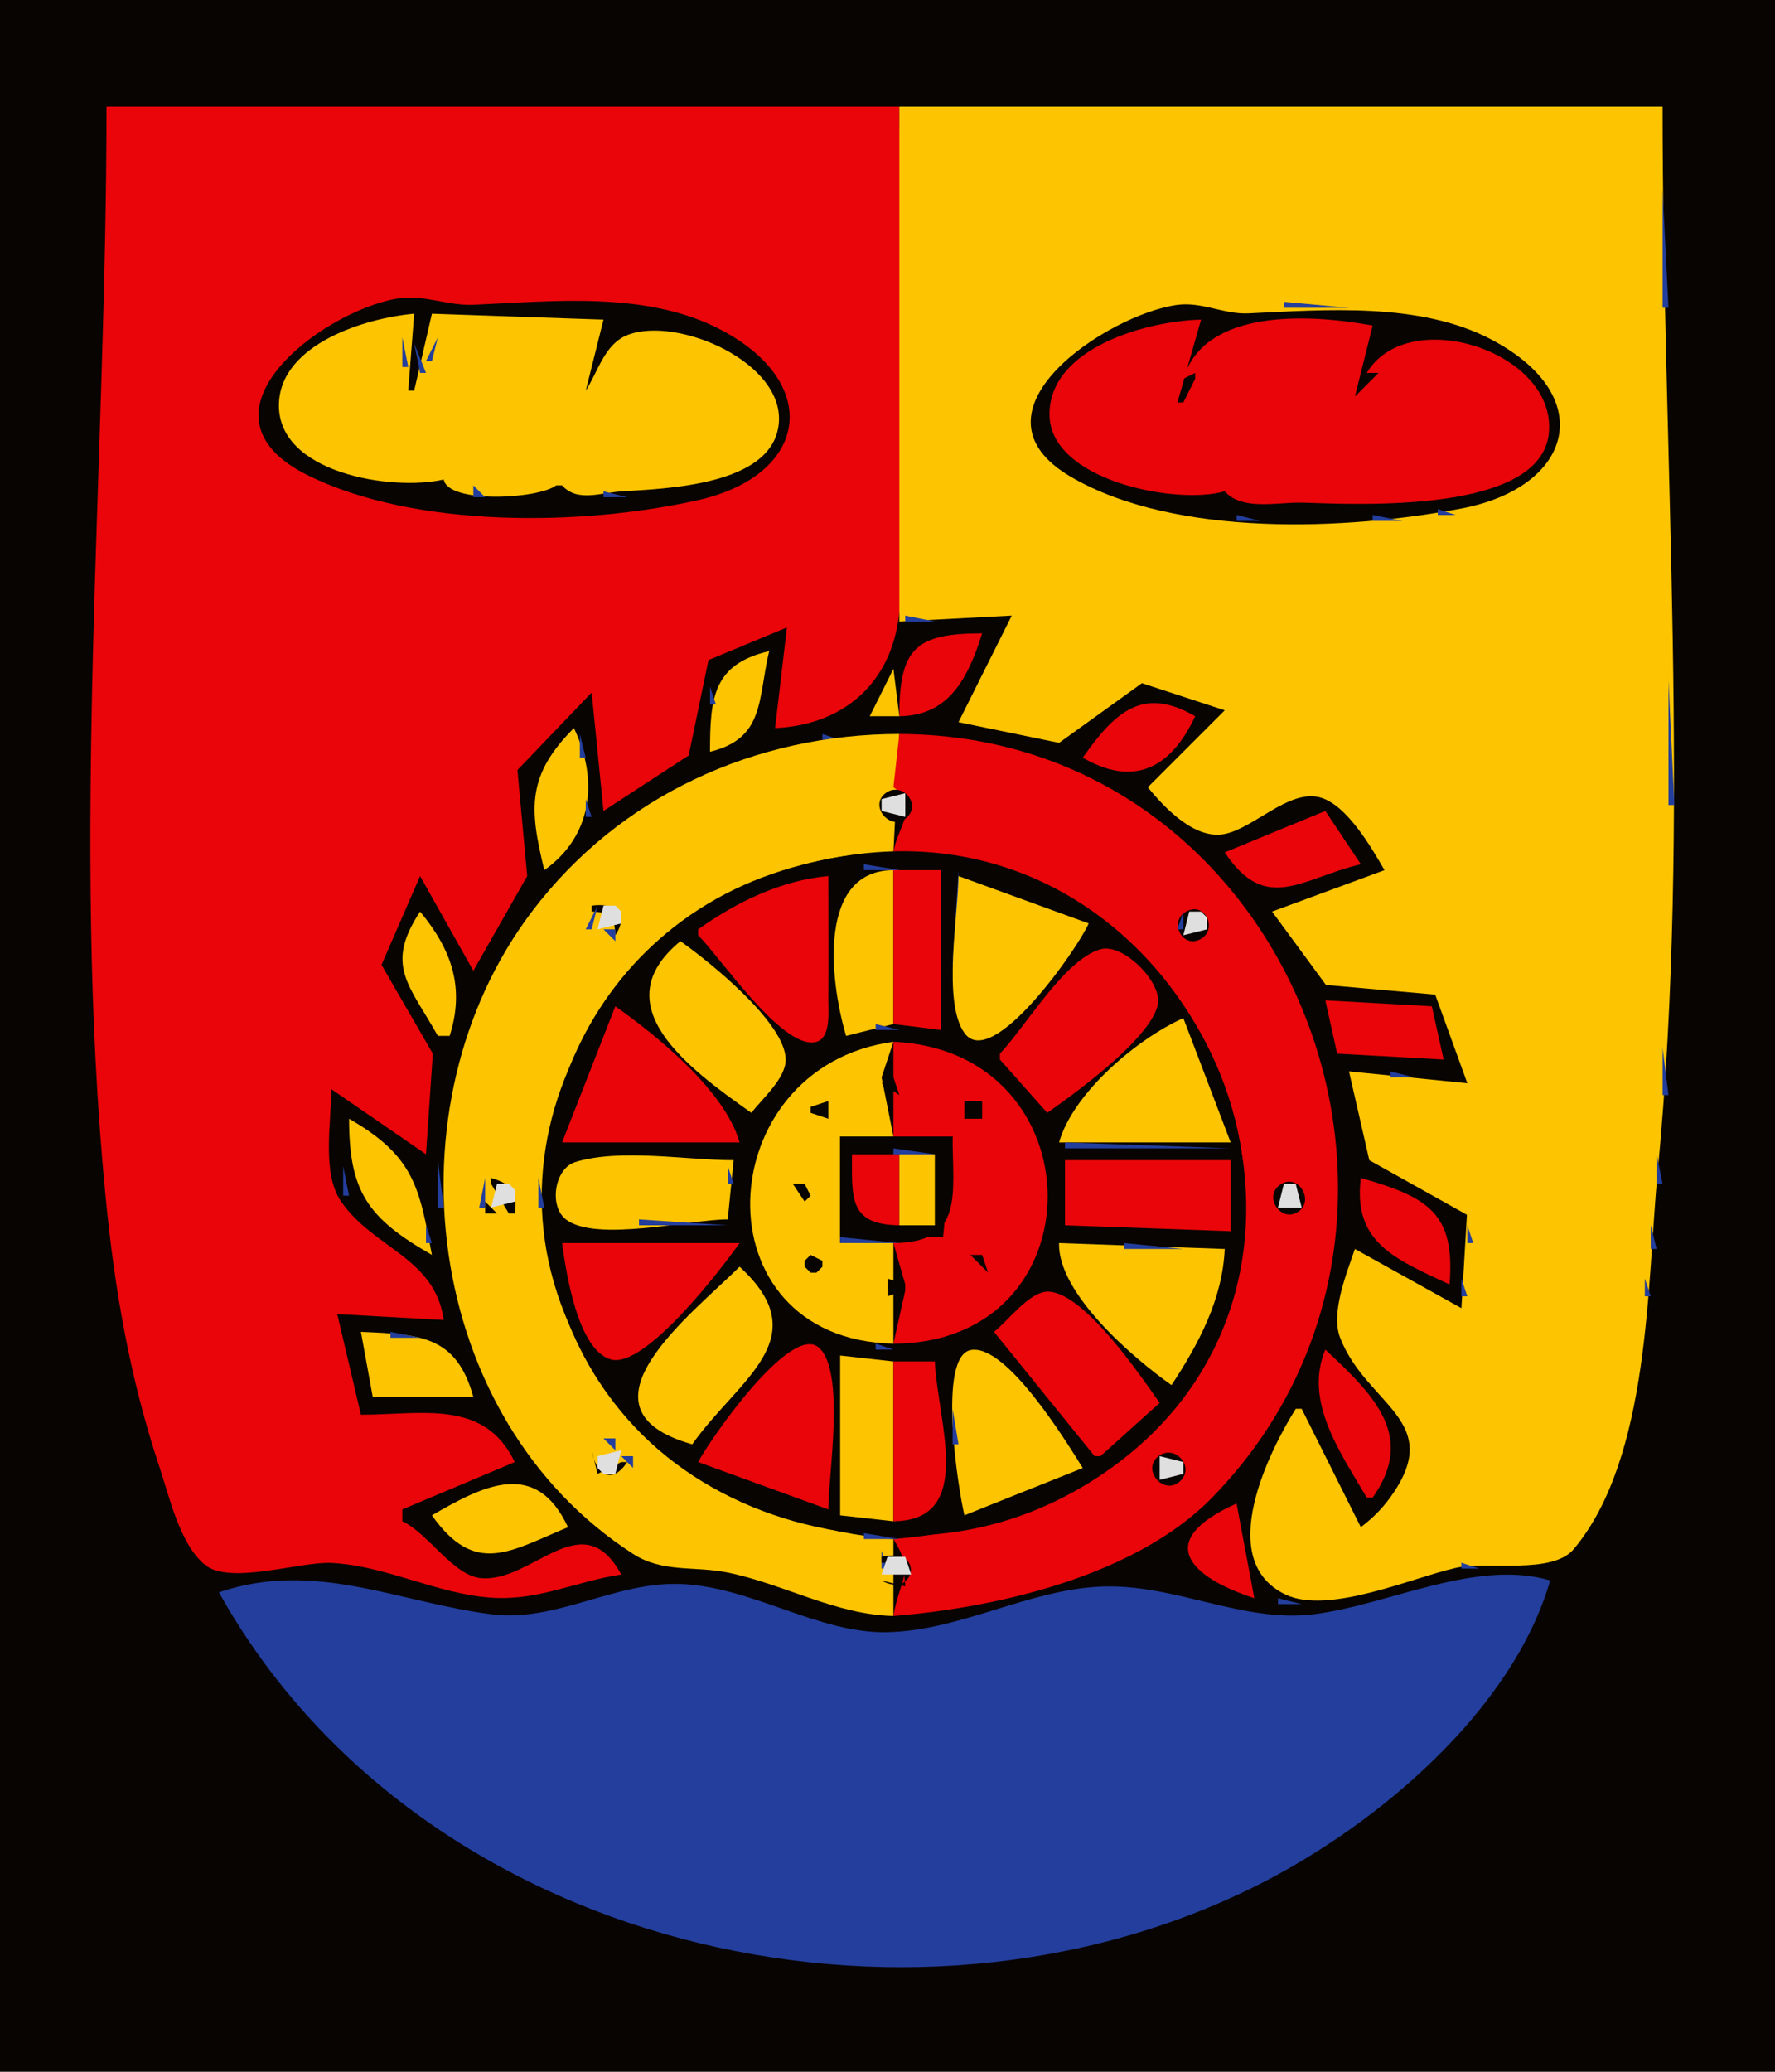 <?xml version="1.0" standalone="yes"?>
<svg xmlns="http://www.w3.org/2000/svg" width="300" height="350">
<path style="fill:#080401; stroke:none;" d="M0 0L0 350L300 350L300 0L0 0z"/>
<path style="fill:#e90509; stroke:none;" d="M18 18C18 78.732 11.975 141.498 17.83 202C19.363 217.836 21.949 232.863 27 248C28.654 252.956 30.419 260.897 34.637 264.357C38.845 267.809 50.684 263.784 56 264.04C65.203 264.484 73.741 269.262 83 269.91C91.025 270.472 97.304 267.137 105 266C98.416 253.835 89.977 267.444 81.285 266.608C76.542 266.152 72.437 259.069 68 257L68 255L87 247C81.888 236.295 71.233 239 61 239L57 222L75 223C73.518 212.367 63.047 210.93 57.603 202.91C54.368 198.145 56 189.524 56 184L72 195L73.153 178L64.481 163L71 148L80 164L89.107 148L87.453 130.09L100 117L102 137L116.4 127.621L119.742 111.51L133 106L131 123C141.711 122.54 150.025 116.288 151.786 105C156.092 77.412 152 45.951 152 18L18 18z"/>
<path style="fill:#fcc401; stroke:none;" d="M152 18L152 105L171 104L162 122L179 125.498L193 115.418L207 120L194 133C196.862 136.515 201.969 141.916 207 140.89C211.935 139.883 217.727 133.462 222.91 134.665C227.517 135.734 231.8 143.193 234 147L215 154L224.105 166.397L242.57 168.028L248 183L228 181L231.434 196.006L247.933 205.225L247 221L229 211C227.611 215.094 224.86 221.775 226.502 226C230.961 237.48 244.421 239.966 234.965 252.981C233.48 255.025 231.979 256.473 230 258L220 238L219 238C214.791 244.711 205.023 263.583 217.303 269.397C224.534 272.82 238.69 266.534 246 264.888C251.338 263.686 262.331 266.082 266.006 261.682C278.929 246.211 278.367 216.871 280.17 198C285.855 138.496 281 77.678 281 18L152 18z"/>
<path style="fill:#233e9c; stroke:none;" d="M281 32L281 52L282 52L281 32z"/>
<path style="fill:#080401; stroke:none;" d="M67 50.465C54.225 52.702 31.318 70.016 52.004 80.28C70.243 89.33 98.588 88.859 118 84.486C136.498 80.319 139.098 64.894 122 55.796C109.39 49.086 93.506 50.922 80 51.491C75.514 51.68 71.612 49.658 67 50.465z"/>
<path style="fill:#233e9c; stroke:none;" d="M198 51L199 52L198 51z"/>
<path style="fill:#080401; stroke:none;" d="M199 51.505C187.403 53.028 162.071 69.537 181.043 80.583C198.678 90.851 227.733 89.562 247 85.905C265.799 82.337 270.312 66.936 252 57.328C239.979 51.021 224.017 52.335 211 52.941C206.874 53.133 203.167 50.957 199 51.505z"/>
<path style="fill:#233e9c; stroke:none;" d="M203 51L204 52L203 51M217 51L217 52L228 52L217 51M69 52L70 53L69 52M194 52L195 53L194 52M206 52L207 53L206 52M213 52L214 53L213 52M232 52L233 53L232 52M65 53L66 54L65 53z"/>
<path style="fill:#fcc401; stroke:none;" d="M75 81C75.687 85.119 90.953 84.32 94 82L95 82C97.545 84.867 101.469 83.243 105 83.015C112.464 82.532 130.105 82.069 131.574 71.996C133.126 61.351 114.46 53.284 106.045 56.603C102.167 58.133 101.083 62.785 99 66L102 54L73 53L70 66L69 66L70 53C61.843 53.712 47.643 58.05 47.153 68C46.564 79.96 66.364 83.032 75 81z"/>
<path style="fill:#233e9c; stroke:none;" d="M75 53L76 54L75 53M84 53L85 54L84 53M100 53L101 54L100 53M191 53L192 54L191 53M210.667 53.333L211.333 53.667L210.667 53.333M235 53L236 54L235 53M62 54L63 55L62 54M69 54L70 55L69 54M77.667 54.333L78.333 54.667L77.667 54.333M81.667 54.333L82.333 54.667L81.667 54.333M102 54L103 55L102 54M188 54L189 55L188 54z"/>
<path style="fill:#e90509; stroke:none;" d="M207 83C209.925 86.348 216.008 84.797 220.17 84.92C229.532 85.196 260.677 86.857 261.797 72.999C262.905 59.29 237.941 51.381 231 63L233 63L229 67L232 55C221.539 53.058 203.569 51.993 200 64L202 63L202 64L200 68L199 68L203 54C194.124 54.189 177.378 58.643 177.378 70C177.378 81.14 198.748 85.371 207 83z"/>
<path style="fill:#233e9c; stroke:none;" d="M238 54L239 55L238 54M59 55L60 56L59 55M71 55L72 56L71 55M105.667 55.333L106.333 55.667L105.667 55.333M186 55L187 56L186 55M248 55L249 56L248 55M57 56L58 57L57 56M101 56L102 57L101 56M104 56L105 57L104 56M117 56L118 57L117 56M184 56L185 57L184 56M250 56L251 57L250 56M68 57L68 62L69 62L68 57M74 57L72 61L73 61L74 57M103 57L104 58L103 57M119 57L120 58L119 57M182 57L183 58L182 57M252 57L253 58L252 57M53 58L54 59L53 58M70 58L71 63L72 63L70 58M105 58L103 61L105 58M121 58L122 59L121 58M122 59L123 60L122 59M255 59L256 60L255 59M99 60L100 61L99 60M101 60L102 61L101 60M124 60L125 61L124 60z"/>
<path style="fill:#080401; stroke:none;" d="M203 60L204 61L203 60M235 60L233 63L235 60M71 61L72 62L71 61M102 61L103 62L102 61z"/>
<path style="fill:#233e9c; stroke:none;" d="M125 61L126 62L125 61M126 62L127 63L126 62z"/>
<path style="fill:#080401; stroke:none;" d="M202 62L203 63L202 62z"/>
<path style="fill:#233e9c; stroke:none;" d="M259 62L260 63L259 62M101 63L102 64L101 63M176 63L177 64L176 63M260 63L261 64L260 63M47 64L48 65L47 64M100 64L101 65L100 64M261 64L262 65L261 64M69 65L70 66L69 65M99 65L100 66L99 65M129 65L130 66L129 65M175 65L176 66L175 65M130 66L131 67L130 66M263 67L264 68L263 67M131 68L132 69L131 68M174.333 69.667L174.667 70.333L174.333 69.667M264 69L265 70L264 69M47 72L48 73L47 72M48 74L49 75L48 74M175 74L176 75L175 74M49 75L50 76L49 75M130 75L131 76L130 75M50 76L51 77L50 76M129 76L130 77L129 76M176 76L177 77L176 76M52 77L53 78L52 77M54 78L55 79L54 78M126 78L127 79L126 78M57.667 79.333L58.333 79.667L57.667 79.333M124 79L125 80L124 79M61 80L62 81L61 80M121 80L122 81L121 80M180 80L181 81L180 80M65.667 81.333L66.333 81.667L65.667 81.333M73.667 81.333L74.333 81.667L73.667 81.333M118 81L119 82L118 81M182 81L183 82L182 81M259 81L260 82L259 81M70.667 82.333L71.333 82.667L70.667 82.333M80 82L80 84L82 84L80 82M94.333 82.667L94.667 83.333L94.333 82.667M109.667 82.333L110.333 82.667L109.667 82.333M113.667 82.333L114.333 82.667L113.667 82.333M185 82L186 83L185 82M257 82L258 83L257 82M85.667 83.333L86.333 83.667L85.667 83.333M92 83L93 84L92 83M100 83L101 84L100 83M102 83L102 84L106 84L102 83M188 83L189 84L188 83M255 83L256 84L255 83M191.667 84.333L192.333 84.667L191.667 84.333M252 84L253 85L252 84M196 85L197 86L196 85M249 85L250 86L249 85M201.667 86.333L202.333 86.667L201.667 86.333M243 86L243 87L246 87L243 86M209 87L209 88L213 88L209 87M232 87L232 88L237 88L232 87M153 104L153 105L158 105L153 104M170 104L171 105L170 104M152 105L153 106L152 105M169 106L170 107L169 106z"/>
<path style="fill:#e90509; stroke:none;" d="M152 121C160.435 120.9 163.613 114.543 166 107C154.661 107 152.001 109.584 152 121z"/>
<path style="fill:#233e9c; stroke:none;" d="M168 108L169 109L168 108M127 110L128 111L127 110z"/>
<path style="fill:#fcc401; stroke:none;" d="M120 127C129.331 124.749 128.08 117.974 130 110C120.426 112.224 120.025 118.015 120 127z"/>
<path style="fill:#233e9c; stroke:none;" d="M167 110L168 111L167 110M124 111L125 112L124 111M129.333 111.667L129.667 112.333L129.333 111.667M121 112L122 113L121 112M151 112L152 113L151 112M166 112L167 113L166 112z"/>
<path style="fill:#fcc401; stroke:none;" d="M151 113L147 121L152 121L151 113z"/>
<path style="fill:#233e9c; stroke:none;" d="M165 114L166 115L165 114M149 115L150 116L149 115M196 115L197 116L196 115M282 115L282 136L283 136L282 115M120 116L120 119L121 119L120 116M164 116L165 117L164 116M198 116L199 117L198 116M148 117L149 118L148 117z"/>
<path style="fill:#e90509; stroke:none;" d="M183 128C191.49 132.925 197.815 129.974 202 121C193.17 115.879 188.478 120.223 183 128z"/>
<path style="fill:#233e9c; stroke:none;" d="M200 117L201 118L200 117M128.333 118.667L128.667 119.333L128.333 118.667M163 118L164 119L163 118M202 118L203 119L202 118M204 119L205 120L204 119M146 120L147 121L146 120M162 120L163 121L162 120M206 120L207 121L206 120M164.667 122.333L165.333 122.667L164.667 122.333M96 123L89 131L96 123z"/>
<path style="fill:#fcc401; stroke:none;" d="M97 123C89.097 130.936 89.411 136.49 92 147C100.059 141.302 101.267 131.88 97 123z"/>
<path style="fill:#233e9c; stroke:none;" d="M169 123L170 124L169 123M98 124L98 128L99 128L98 124M127 124L128 125L127 124M139 124L139 125L142 125L139 124z"/>
<path style="fill:#fcc401; stroke:none;" d="M151 273L151 260C126.91 258.099 104.799 245.122 95.453 222C80.239 184.359 111.892 144.108 151 144L152 124C127.681 124.003 104.759 134.383 89.9 154C65.129 186.702 71.421 239.58 107 262.517C112.006 265.744 117.434 264.527 123 265.666C132.492 267.609 141.247 272.792 151 273z"/>
<path style="fill:#e90509; stroke:none;" d="M152 124L151 133C155.679 135.917 151.654 139.671 151 144C200.343 144.033 229.822 202.363 195.826 239.996C184.152 252.92 167.959 258.662 151 260C154.672 265.87 152.018 266.776 151 273C168.964 271.57 192.141 266.069 204.91 252.961C250.397 206.266 218.203 124.183 152 124z"/>
<path style="fill:#233e9c; stroke:none;" d="M173 124L174 125L173 124M119.333 125.667L119.667 126.333L119.333 125.667M125 125L126 126L125 125M134 125L135 126L134 125M176 125L177 126L176 125M122 126L123 127L122 126M130 126L131 127L130 126M179 126L180 127L179 126M127 127L128 128L127 127M200 127L201 128L200 127M124 128L125 129L124 128M199 128L200 129L199 128M121 129L122 130L121 129M198 129L199 130L198 129M119 130L120 131L119 130M197 130L198 131L197 130M117 131L118 132L117 131M196 131L197 132L196 131M89.333 132.667L89.667 133.333L89.333 132.667M115 132L116 133L115 132M195 132L196 133L195 132M113 133L114 134L113 133z"/>
<path style="fill:#080401; stroke:none;" d="M149.607 134.043C146.829 136.253 150.595 140.537 153.218 138.154C155.85 135.763 152.326 131.881 149.607 134.043z"/>
<path style="fill:#233e9c; stroke:none;" d="M222.667 133.333L223.333 133.667L222.667 133.333M111 134L112 135L111 134M149 134L150 135L149 134z"/>
<path style="fill:#dfdfdf; stroke:none;" d="M149 135L149 137L153 138L153 134L149 135z"/>
<path style="fill:#233e9c; stroke:none;" d="M194 134L195 135L194 134M220 134L221 135L220 134M224 134L225 135L224 134M99 135L99 138L100 138L99 135M153.333 135.667L153.667 136.333L153.333 135.667M218 135L219 136L218 135M225 135L226 136L225 135M108 136L109 137L108 136M197 136L198 137L197 136M216 136L217 137L216 136M149 137L150 138L149 137M214 137L215 138L214 137z"/>
<path style="fill:#e90509; stroke:none;" d="M207 144C213.965 154.485 219.961 148.379 230 146L224 137L207 144z"/>
<path style="fill:#233e9c; stroke:none;" d="M105 138L106 139L105 138M212 138L213 139L212 138M90.333 139.667L90.667 140.333L90.333 139.667M104 139L105 140L104 139M201 139L202 140L201 139M210 139L211 140L210 139M202 140L203 141L202 140M208 140L209 141L208 140M229 140L230 141L229 140M203 141L204 142L203 141M206 141L207 142L206 141M230 141L231 142L230 141M100 142L101 143L100 142M231 142L232 143L231 142M99 143L100 144L99 143M98 144L99 145L98 144M142.667 144.333L143.333 144.667L142.667 144.333z"/>
<path style="fill:#080401; stroke:none;" d="M144 144.428C134.68 145.763 125.946 148.553 118 153.699C88.525 172.79 83.106 215.22 107.174 240.961C120.875 255.615 142.51 261.74 162 258.725C170.21 257.455 178.004 254.397 185 249.91C236.845 216.66 203.353 135.925 144 144.428z"/>
<path style="fill:#233e9c; stroke:none;" d="M91.333 145.667L91.667 146.333L91.333 145.667M97 145L98 146L97 145M137 145L138 146L137 145M96 146L97 147L96 146M133 146L134 147L133 146M146 146L146 147L152 147L146 146M95 147L96 148L95 147M130 147L131 148L130 147M142 147L143 148L142 147z"/>
<path style="fill:#fcc401; stroke:none;" d="M143 175L151 173L151 147C138.321 147.045 140.113 165.234 143 175z"/>
<path style="fill:#e90509; stroke:none;" d="M151 147L151 173L159 174L159 147L151 147z"/>
<path style="fill:#233e9c; stroke:none;" d="M162 147L161 163L162 163L162 147M231 147L232 148L231 147M94 148L95 149L94 148z"/>
<path style="fill:#e90509; stroke:none;" d="M118 157L118 158C121.747 161.748 131.989 176.975 137.682 176.079C140.496 175.635 139.986 170.971 139.999 169C140.047 162.001 140 154.999 140 148C132.049 148.694 124.439 152.416 118 157z"/>
<path style="fill:#fcc401; stroke:none;" d="M162 148C162 154.348 159.214 169.336 163.028 174.547C167.722 180.962 182.263 160.102 184 156L162 148z"/>
<path style="fill:#233e9c; stroke:none;" d="M166 148L167 149L166 148M229 148L230 149L229 148M93 149L94 150L93 149M125 149L126 150L125 149M170 149L171 150L170 149M226 149L227 150L226 149M123 150L124 151L123 150M172 150L173 151L172 150M121 151L122 152L121 151M175 151L176 152L175 151M221 151L222 152L221 151z"/>
<path style="fill:#080401; stroke:none;" d="M100 153L100 154C103.192 154.135 103.865 154.808 104 158C106.45 154.298 103.856 152.436 100 153z"/>
<path style="fill:#233e9c; stroke:none;" d="M104 152L105 153L104 152M177 152L178 153L177 152M218 152L219 153L218 152M90 153L91 154L90 153M101 153L99 157L100 157L101 153z"/>
<path style="fill:#dfdfdf; stroke:none;" d="M102 153L101 157L105 156L105 154L104 153L102 153z"/>
<path style="fill:#233e9c; stroke:none;" d="M105 153L106 154L105 153M118 153L119 154L118 153M179 153L180 154L179 153z"/>
<path style="fill:#080401; stroke:none;" d="M200.343 154.083C197.615 155.775 199.781 160.118 202.721 158.745C206.051 157.19 203.648 152.032 200.343 154.083z"/>
<path style="fill:#233e9c; stroke:none;" d="M216 153L217 154L216 153M70 154L71 155L70 154z"/>
<path style="fill:#fcc401; stroke:none;" d="M71 154C64.963 163.173 69.214 166.411 74 175L76 175C78.561 166.92 76.414 160.534 71 154z"/>
<path style="fill:#233e9c; stroke:none;" d="M89 154L90 155L89 154M200 154L199 157L200 157L200 154z"/>
<path style="fill:#dfdfdf; stroke:none;" d="M201 154L200 158L204 157L204 155L203 154L201 154z"/>
<path style="fill:#233e9c; stroke:none;" d="M203 154L204 155L203 154M72 155L73 156L72 155z"/>
<path style="fill:#080401; stroke:none;" d="M99 155L100 156L99 155z"/>
<path style="fill:#233e9c; stroke:none;" d="M115 155L116 156L115 155M182 155L183 156L182 155M69 156L70 157L69 156z"/>
<path style="fill:#080401; stroke:none;" d="M100 156L103 159L100 156z"/>
<path style="fill:#233e9c; stroke:none;" d="M104 156L105 157L104 156M216 156L217 157L216 156M73 157L74 158L73 157M87 157L88 158L87 157M102 157L104 159L104 157L102 157M105 157L106 158L105 157M184 157L185 158L184 157M203 157L204 158L203 157M101 158L102 159L101 158M111 158L112 159L111 158M183 158L184 159L183 158M201.667 158.333L202.333 158.667L201.667 158.333M74 159L75 160L74 159M110 159L111 160L110 159M114 159L113 161L114 159z"/>
<path style="fill:#fcc401; stroke:none;" d="M115 159C101.861 169.798 116.248 180.426 127 188C128.817 185.604 132.81 182.203 132.794 179C132.763 172.747 119.725 162.328 115 159z"/>
<path style="fill:#233e9c; stroke:none;" d="M116 159L117 160L116 159M182 159L183 160L182 159z"/>
<path style="fill:#e90509; stroke:none;" d="M169 178L169 179L177 188C181.856 184.579 194.095 175.738 195.654 169.91C196.67 166.116 189.884 159.33 186.09 160.346C179.95 161.989 173.34 173.465 169 178z"/>
<path style="fill:#233e9c; stroke:none;" d="M218 159L219 160L218 159M85 160L86 161L85 160M109 160L110 161L109 160M117 160L118 161L117 160M181 160L182 161L181 160M66 161L67 162L66 161M75 161L76 162L75 161M108 161L109 162L108 161M118 161L119 162L118 161M219 161L220 162L219 161M84 162L85 163L84 162M107 162L108 163L107 162M119 162L120 163L119 162M66 163L67 164L66 163M76 163L77 164L76 163M106 163L107 164L106 163M120 163L121 164L120 163M220 163L221 164L220 163M105 164L106 165L105 164M221 165L222 166L221 165M68 166L69 167L68 166M107 166L108 167L107 166M222 166L223 167L222 166M69 167L70 168L69 167M78.333 167.667L78.667 168.333L78.333 167.667M106 167L107 168L106 167M175 167L176 168L175 167M102 168L103 169L102 168M174 168L175 169L174 168M173 169L174 170L173 169z"/>
<path style="fill:#e90509; stroke:none;" d="M224 169L226 178L244 179L242 170L224 169z"/>
<path style="fill:#233e9c; stroke:none;" d="M244.333 169.667L244.667 170.333L244.333 169.667M71 170L72 171L71 170M77 170L78 171L77 170M80 170L81 171L80 170z"/>
<path style="fill:#e90509; stroke:none;" d="M104 170L95 193L125 193C122.576 184.364 111.185 175.061 104 170z"/>
<path style="fill:#233e9c; stroke:none;" d="M126 170L127 171L126 170M172 170L173 171L172 170M100 171L101 172L100 171M127 171L128 172L127 171M198 171L194 176L198 171M79 172L80 173L79 172M128 172L129 173L128 172z"/>
<path style="fill:#fcc401; stroke:none;" d="M179 193L208 193L200 172C192.219 175.468 181.348 184.636 179 193z"/>
<path style="fill:#233e9c; stroke:none;" d="M73 173L74 174L73 173M76 173L77 174L76 173M129 173L130 174L129 173M148 173L148 174L152 174L148 173M200 173L201 174L200 173M245 173L246 174L245 173M98 174L99 175L98 174M130 174L131 175L130 174M142 174L143 175L142 174M144 174L145 175L144 174M75 175L76 176L75 175M78 175L79 176L78 175M162 175L163 176L162 175M97 176L98 177L97 176M146.667 176.333L147.333 176.667L146.667 176.333z"/>
<path style="fill:#fcc401; stroke:none;" d="M151 227L151 210L142 210L142 192L151 192L149 182L151 176C119.796 180.205 117.655 226.29 151 227z"/>
<path style="fill:#e90509; stroke:none;" d="M151 176L151 192L161 192C161 201.687 163.001 209.958 151 210L153 217L153 218L151 227C185.945 226.904 185.573 177.507 151 176z"/>
<path style="fill:#233e9c; stroke:none;" d="M246.333 176.667L246.667 177.333L246.333 176.667M143 177L144 178L143 177M281 177L281 185L282 185L281 177M77 178L78 179L77 178M96 178L97 179L96 178M140 178L141 179L140 178M138 179L139 180L138 179M247 180L248 181L247 180M95 181L96 182L95 181M204 181L205 182L204 181M227.333 181.667L227.667 182.333L227.333 181.667M235 181L235 182L239 182L235 181M76 182L77 183L76 182M120 182L121 183L120 182M134 182L135 183L134 182M149 182L150 183L149 182z"/>
<path style="fill:#080401; stroke:none;" d="M149 183L152 185L151 182L149 183z"/>
<path style="fill:#233e9c; stroke:none;" d="M246.667 182.333L247.333 182.667L246.667 182.333M94 183L95 184L94 183M121 183L122 184L121 183M133 183L134 184L133 183M205 183L206 184L205 183M122 184L123 185L122 184M132 184L133 185L132 184M150 184L151 185L150 184M123 185L124 186L123 185M128 185L129 186L128 185M131 185L132 186L131 185M124 186L125 187L124 186M137 186L138 187L137 186z"/>
<path style="fill:#080401; stroke:none;" d="M137 187L137 188L140 189L140 186L137 187M163 186L163 189L166 189L166 186L163 186z"/>
<path style="fill:#233e9c; stroke:none;" d="M206.333 186.667L206.667 187.333L206.333 186.667M228.333 186.667L228.667 187.333L228.333 186.667M75.333 187.667L75.667 188.333L75.333 187.667M93 187L94 188L93 187M125 187L126 188L125 187M129 188L130 189L129 188M137 188L138 189L137 188z"/>
<path style="fill:#fcc401; stroke:none;" d="M59 189C59 201.254 62.086 205.782 73 212C70.873 200.542 69.975 195.313 59 189z"/>
<path style="fill:#233e9c; stroke:none;" d="M60 189L61 190L60 189M61 190L62 191L61 190M128 190L129 191L128 190M207.333 190.667L207.667 191.333L207.333 190.667M92.333 191.667L92.667 192.333L92.333 191.667M127 192L128 193L127 192z"/>
<path style="fill:#080401; stroke:none;" d="M142 192L142 209L159.397 208.972L161 192L142 192z"/>
<path style="fill:#233e9c; stroke:none;" d="M65 193L66 194L65 193M180 193L180 194L208 194L180 193M66 194L67 195L66 194M151 194L151 195L158 195L151 194M229.333 194.667L229.667 195.333L229.333 194.667M126.333 195.667L126.667 196.333L126.333 195.667z"/>
<path style="fill:#e90509; stroke:none;" d="M144 195C144 202.38 143.441 206.899 152 207L152 195L144 195z"/>
<path style="fill:#fcc401; stroke:none;" d="M152 195L152 207L158 207L158 195L152 195z"/>
<path style="fill:#233e9c; stroke:none;" d="M280 195L280 200L281 200L280 195M74 196L74 204L75 204L74 196M94.333 196.667L94.667 197.333L94.333 196.667z"/>
<path style="fill:#fcc401; stroke:none;" d="M123 206L124 196C115.996 196 104.88 193.972 97.228 196.318C93.749 197.385 92.738 203.701 95.603 205.972C100.625 209.952 116.687 206 123 206z"/>
<path style="fill:#e90509; stroke:none;" d="M180 196L180 207L208 208L208 196L180 196z"/>
<path style="fill:#233e9c; stroke:none;" d="M231 196L232 197L231 196M58 197L58 202L59 202L58 197M70 197L71 198L70 197M123 197L123 200L124 200L123 197M71 198L72 199L71 198M236 198L237 199L236 198M82 199L81 204L82 204L82 199z"/>
<path style="fill:#080401; stroke:none;" d="M83 199L83 200L86 205L87 205C87.54 201.325 86.536 200.073 83 199z"/>
<path style="fill:#233e9c; stroke:none;" d="M86 199L87 200L86 199M91 199L91 204L92 204L91 199z"/>
<path style="fill:#080401; stroke:none;" d="M216.458 200.083C213.419 202.037 216.455 206.656 219.407 204.713C222.219 202.863 219.452 198.158 216.458 200.083z"/>
<path style="fill:#e90509; stroke:none;" d="M230 199C228.628 209.924 235.776 212.693 245 217C245.945 205.022 241.545 202.3 230 199z"/>
<path style="fill:#233e9c; stroke:none;" d="M238 199L239 200L238 199z"/>
<path style="fill:#080401; stroke:none;" d="M82 200L83 201L82 200z"/>
<path style="fill:#dfdfdf; stroke:none;" d="M84 200L83 204L87 203L87 201L86 200L84 200z"/>
<path style="fill:#233e9c; stroke:none;" d="M87 200L88 201L87 200z"/>
<path style="fill:#080401; stroke:none;" d="M134 200L136 203L137 202L136 200L134 200z"/>
<path style="fill:#233e9c; stroke:none;" d="M136 200L137 201L136 200z"/>
<path style="fill:#080401; stroke:none;" d="M168 203L171 200L168 203z"/>
<path style="fill:#233e9c; stroke:none;" d="M216 200L217 201L216 200z"/>
<path style="fill:#dfdfdf; stroke:none;" d="M217 200L216 204L220 204L219 200L217 200z"/>
<path style="fill:#233e9c; stroke:none;" d="M219 200L220 201L219 200M240 200L241 201L240 200M59 202L60 203L59 202M134 202L135 203L134 202M215 202L216 203L215 202M245 202L246 203L245 202z"/>
<path style="fill:#080401; stroke:none;" d="M82 203L82 205L84 205L82 203z"/>
<path style="fill:#233e9c; stroke:none;" d="M86 203L87 204L86 203M247 203L248 204L247 203M62 204L63 205L62 204M83 206L86 204L83 206M123.333 204.667L123.667 205.333L123.333 204.667M217.667 204.333L218.333 204.667L217.667 204.333M63 205L64 206L63 205M94 206L95 207L94 206M108 206L108 207L123 207L108 206M66 207L67 208L66 207M72 207L72 210L73 210L72 207M126 207L127 208L126 207M248 207L248 210L249 210L248 207M279 207L279 211L280 211L279 207M67 208L68 209L67 208z"/>
<path style="fill:#e90509; stroke:none;" d="M95 210C95.651 214.828 97.613 228.006 103.213 229.654C108.971 231.349 121.984 214.282 125 210L95 210z"/>
<path style="fill:#233e9c; stroke:none;" d="M142 209L142 210L152 210L142 209M70 210L71 211L70 210M127 210L128 211L127 210z"/>
<path style="fill:#fcc401; stroke:none;" d="M179 210C178.735 218.449 191.443 229.378 198 234C202.606 227.016 206.612 219.5 207 211L179 210z"/>
<path style="fill:#233e9c; stroke:none;" d="M190 210L190 211L200 211L190 210M71 211L72 212L71 211M75.333 211.667L75.667 212.333L75.333 211.667M92.333 211.667L92.667 212.333L92.333 211.667M207.333 211.667L207.667 212.333L207.333 211.667M228 211L229 212L228 211M136 212L137 213L136 212z"/>
<path style="fill:#080401; stroke:none;" d="M137 212L136 213L136 214L137 215L138 215L139 214L139 213L137 212z"/>
<path style="fill:#233e9c; stroke:none;" d="M138 212L139 213L138 212z"/>
<path style="fill:#080401; stroke:none;" d="M164 212L167 215L166 212L164 212z"/>
<path style="fill:#233e9c; stroke:none;" d="M178 212L179 213L178 212M231 212L232 213L231 212M128 213L129 214L128 213M233 213L234 214L233 213z"/>
<path style="fill:#fcc401; stroke:none;" d="M125 214C117.202 221.798 95.72 238.027 117 244C124.685 233.048 138.29 226.138 125 214z"/>
<path style="fill:#233e9c; stroke:none;" d="M126 214L127 215L126 214M136 214L137 215L136 214M138 214L139 215L138 214M178 214L179 215L178 214M235 214L236 215L235 214M93.333 215.667L93.667 216.333L93.333 215.667M179 215L180 216L179 215M227.333 215.667L227.667 216.333L227.333 215.667M76.333 216.667L76.667 217.333L76.333 216.667M127 216L128 217L127 216M130 216L131 217L130 216z"/>
<path style="fill:#080401; stroke:none;" d="M150 216L150 219L153 218L153 217L150 216z"/>
<path style="fill:#233e9c; stroke:none;" d="M180 216L181 217L180 216M206 216L207 217L206 216M238 216L239 217L238 216M247 216L247 219L248 219L247 216M278 216L278 219L279 219L278 216z"/>
<path style="fill:#e90509; stroke:none;" d="M168 225L185 246L186 246L196 237C192.784 232.434 183.147 218.218 177.09 218.207C173.987 218.201 170.338 223.183 168 225z"/>
<path style="fill:#233e9c; stroke:none;" d="M181 217L182 218L181 217M240 217L241 218L240 217M182 218L183 219L182 218M242 218L243 219L242 218M94 219L95 220L94 219M129 219L130 220L129 219M183 219L184 220L183 219M205 219L206 220L205 219M77 220L78 221L77 220M130 220L131 221L130 220M184 220L185 221L184 220M226 220L227 221L226 220M131 221L132 222L131 221M185 221L186 222L185 221M95 222L96 223L95 222M132 222L133 223L132 222M136 222L137 223L136 222M186 222L187 223L186 222M204 222L205 223L204 222M133.333 223.667L133.667 224.333L133.333 223.667M187 223L188 224L187 223M225 223L226 224L225 223M78 224L79 225L78 224M96 224L97 225L96 224M114 224L115 225L114 224M139 224L140 225L139 224M188 224L189 225L188 224M203 224L204 225L203 224M277.333 224.667L277.667 225.333L277.333 224.667z"/>
<path style="fill:#fcc401; stroke:none;" d="M61 225L63 236L80 236C77.144 225.565 70.879 225.424 61 225z"/>
<path style="fill:#233e9c; stroke:none;" d="M66 225L66 226L71 226L66 225M113 225L114 226L113 225M132 225L133 226L132 225M141 225L142 226L141 225M225 225L226 226L225 225M76 226L77 227L76 226M79 226L80 227L79 226M97 226L98 227L97 226M112 226L113 227L112 226M131 226L132 227L131 226z"/>
<path style="fill:#e90509; stroke:none;" d="M118 247L140 255C140 249.275 142.916 231.63 138.4 227.662C133.668 223.504 119.991 243.161 118 247z"/>
<path style="fill:#233e9c; stroke:none;" d="M144 226L145 227L144 226M202 226L203 227L202 226M226 226L227 227L226 226M111 227L112 228L111 227M148 227L148 228L151 228L148 227z"/>
<path style="fill:#fcc401; stroke:none;" d="M163 256L183 248C180.181 243.493 170.177 227.109 164.144 228.06C158.335 228.976 161.969 251.669 163 256z"/>
<path style="fill:#233e9c; stroke:none;" d="M166 227L167 228L166 227M61 228L62 229L61 228M77 228L78 229L77 228M98 228L99 229L98 228M110 228L111 229L110 228M161 228L162 229L161 228M201 228L202 229L201 228z"/>
<path style="fill:#e90509; stroke:none;" d="M224 228C220.327 236.764 226.587 245.439 231 253L232 253C239.312 242.659 232.296 235.754 224 228z"/>
<path style="fill:#233e9c; stroke:none;" d="M80 229L81 230L80 229M109 229L110 230L109 229z"/>
<path style="fill:#fcc401; stroke:none;" d="M142 229L142 256L151 257L151 230L142 229z"/>
<path style="fill:#233e9c; stroke:none;" d="M145.667 229.333L146.333 229.667L145.667 229.333M99 230L100 231L99 230M108 230L109 231L108 230z"/>
<path style="fill:#e90509; stroke:none;" d="M151 230L151 257C164.931 256.874 158.432 240.056 158 230L151 230z"/>
<path style="fill:#233e9c; stroke:none;" d="M229 230L230 231L229 230M276 230L277 231L276 230M78 231L79 232L78 231M81 231L82 232L81 231M107 231L108 232L107 231M199 231L200 232L199 231M230 231L231 232L230 231M62.333 232.667L62.667 233.333L62.333 232.667M106 232L107 233L106 232M126 232L127 233L126 232M170 232L171 233L170 232M231 232L232 233L231 232M79 233L80 234L79 233M82 233L83 234L82 233M101 233L102 234L101 233M105.333 233.667L105.667 234.333L105.333 233.667M125 233L126 234L125 233M171 233L172 234L171 233M124 234L125 235L124 234M80 235L81 236L80 235M83 235L84 236L83 235M275 235L276 236L275 235M103 236L104 237L103 236M234 236L235 237L234 236M84 237L85 238L84 237M104 237L105 238L104 237M219 237L220 238L219 237M235 237L236 238L235 237M108 238L109 239L108 238M161 238L161 244L162 244L161 238M175 238L176 239L175 238M220 238L221 239L220 238M236 238L237 239L236 238M85 239L86 240L85 239M109 239L110 240L109 239M176 239L177 240L176 239M274 239L275 240L274 239M110 240L111 241L110 240M119 240L120 241L119 240M177 240L178 241L177 240M217 240L218 241L217 240M221 240L222 241L221 240M111 241L112 242L111 241M118 241L119 242L118 241M87 242L88 243L87 242M117 242L118 243L117 242M216 242L217 243L216 242M222 242L223 243L222 242M239 242L240 243L239 242M102 243L104 245L104 243L102 243M215 243L216 244L215 243M240 243L241 244L240 243M273 243L274 244L273 243M100 244L102 246L100 244z"/>
<path style="fill:#080401; stroke:none;" d="M101.667 244.333L102.333 244.667L101.667 244.333M104 244L106 246L104 244z"/>
<path style="fill:#233e9c; stroke:none;" d="M105 244L106 245L105 244M115 244L116 245L115 244M180 244L181 245L180 244M89 245L90 246L89 245z"/>
<path style="fill:#080401; stroke:none;" d="M100 245C100.678 249.06 103.401 250.973 106 247L105 247L101 249L100 245z"/>
<path style="fill:#dfdfdf; stroke:none;" d="M101 246L101 248L102 249L104 249L105 245L101 246z"/>
<path style="fill:#233e9c; stroke:none;" d="M112 245L113 246L112 245M181 245L182 246L181 245z"/>
<path style="fill:#080401; stroke:none;" d="M195.757 246.043C192.924 248.299 196.658 252.69 199.382 250.292C202.124 247.879 198.536 243.83 195.757 246.043z"/>
<path style="fill:#233e9c; stroke:none;" d="M90 246L91 247L90 246M105 246L107 248L107 246L105 246M113 246L114 247L113 246M182 246L183 247L182 246z"/>
<path style="fill:#dfdfdf; stroke:none;" d="M196 246L196 250L200 249L200 247L196 246z"/>
<path style="fill:#233e9c; stroke:none;" d="M213 246L214 247L213 246M239 246L240 247L239 246M272 246L273 247L272 246M195.333 247.667L195.667 248.333L195.333 247.667M101 248L102 249L101 248M104 248L105 249L104 248M116 248L117 249L116 248M181 248L182 249L181 248M86 249L87 250L86 249z"/>
<path style="fill:#fcc401; stroke:none;" d="M73 256C80.3 266.327 86.179 262.083 96 258C90.602 246.433 81.813 250.876 73 256z"/>
<path style="fill:#233e9c; stroke:none;" d="M89 249L90 250L89 249M117 249L118 250L117 249M199 249L200 250L199 249M226 249L227 250L226 249M237 249L238 250L237 249M271 249L272 250L271 249M84 250L85 251L84 250M93 250L94 251L93 250M119 250L120 251L119 250M178 250L179 251L178 250M197.667 250.333L198.333 250.667L197.667 250.333M210.333 250.667L210.667 251.333L210.333 250.667M82 251L83 252L82 251M94 251L95 252L94 251M176 251L177 252L176 251M227 251L228 252L227 251M95 252L96 253L95 252M122 252L123 253L122 252M173 252L174 253L173 252M235 252L236 253L235 252M270 252L271 253L270 252M77 253L78 254L77 253M96 253L97 254L96 253M124 253L125 254L124 253M171 253L172 254L171 253M228 253L229 254L228 253M234 253L235 254L234 253M75 254L76 255L75 254M97 254L98 255L97 254M162.333 254.667L162.667 255.333L162.333 254.667M168 254L169 255L168 254z"/>
<path style="fill:#e90509; stroke:none;" d="M212 270L209 254C194.924 260.274 200.973 266.412 212 270z"/>
<path style="fill:#233e9c; stroke:none;" d="M211.333 254.667L211.667 255.333L211.333 254.667M269 254L270 255L269 254M73 255L74 256L73 255M98 255L99 256L98 255M129 255L130 256L129 255M164 255L165 256L164 255M229 255L230 256L229 255M233 255L234 256L233 255M72 256L73 257L72 256M99 256L100 257L99 256M132 256L133 257L132 256M143.667 256.333L144.333 256.667L143.667 256.333M232 256L233 257L232 256M268 256L269 257L268 256M73 257L74 258L73 257M96 257L97 258L96 257M100 257L101 258L100 257M135 257L136 258L135 257M230 257L231 258L230 257M74 258L75 259L74 258M94 258L95 259L94 258M139.667 258.333L140.333 258.667L139.667 258.333M212 258L213 259L212 258M75 259L76 260L75 259M92 259L93 260L92 259M146 259L146 260L152 260L146 259M76 260L77 261L76 260M90 260L91 261L90 260M104 260L105 261L104 260M77 261L78 262L77 261M105 261L106 262L105 261M266 261L267 262L266 261M78 262L79 263L78 262M85 262L86 263L85 262M149 262L149 265L150 265L149 262z"/>
<path style="fill:#080401; stroke:none;" d="M149 263L149 264C152.192 264.135 152.865 264.808 153 268L149 267C154.522 270.236 156.592 261.272 149 263z"/>
<path style="fill:#233e9c; stroke:none;" d="M213 262L214 263L213 262M79 263L80 264L79 263M83 263L84 264L83 263M108 263L109 264L108 263z"/>
<path style="fill:#dfdfdf; stroke:none;" d="M150 263L149 266L154 266L153 263L150 263z"/>
<path style="fill:#233e9c; stroke:none;" d="M257.667 263.333L258.333 263.667L257.667 263.333M265 263L266 264L265 263M80.667 264.333L81.333 264.667L80.667 264.333z"/>
<path style="fill:#080401; stroke:none;" d="M148.333 264.667L148.667 265.333L148.333 264.667z"/>
<path style="fill:#233e9c; stroke:none;" d="M153 264L154 265L153 264M194.333 264.667L194.667 265.333L194.333 264.667z"/>
<path style="fill:#fcc401; stroke:none;" d="M195.333 264.667L195.667 265.333L195.333 264.667z"/>
<path style="fill:#233e9c; stroke:none;" d="M196.333 264.667L196.667 265.333L196.333 264.667M247 264L247 265L250 265L247 264M263.667 264.333L264.333 264.667L263.667 264.333M121.667 265.333L122.333 265.667L121.667 265.333M214.333 265.667L214.667 266.333L214.333 265.667M243 265L244 266L243 265M126 266L127 267L126 266M148.667 266.333L149.333 266.667L148.667 266.333M153 266L154 267L153 266M239 266L240 267L239 266M37 269C70.434 329.053 153.276 348.528 213 318.244C232.689 308.26 255.63 289.071 262 267C249.427 263.292 234.574 271.174 222 272.714C209.873 274.198 198.456 267.474 186 268.039C173.716 268.597 162.348 275.455 150 275.74C138.334 276.009 127.074 268.034 115 267.594C103.863 267.188 93.955 274.13 83 272.711C67.123 270.654 53.218 263.51 37 269M130 267L131 268L130 267M151.667 267.333L152.333 267.667L151.667 267.333M235 267L236 268L235 267M133 268L134 269L133 268M150 268L151 269L150 268M230.667 268.333L231.333 268.667L230.667 268.333M136 269L137 270L136 269M215 269L216 270L215 269M225.667 269.333L226.333 269.667L225.667 269.333M138 270L139 271L138 270M216 270L216 271L220 271L216 270M141 271L142 272L141 271M144 272L145 273L144 272z"/>
</svg>
